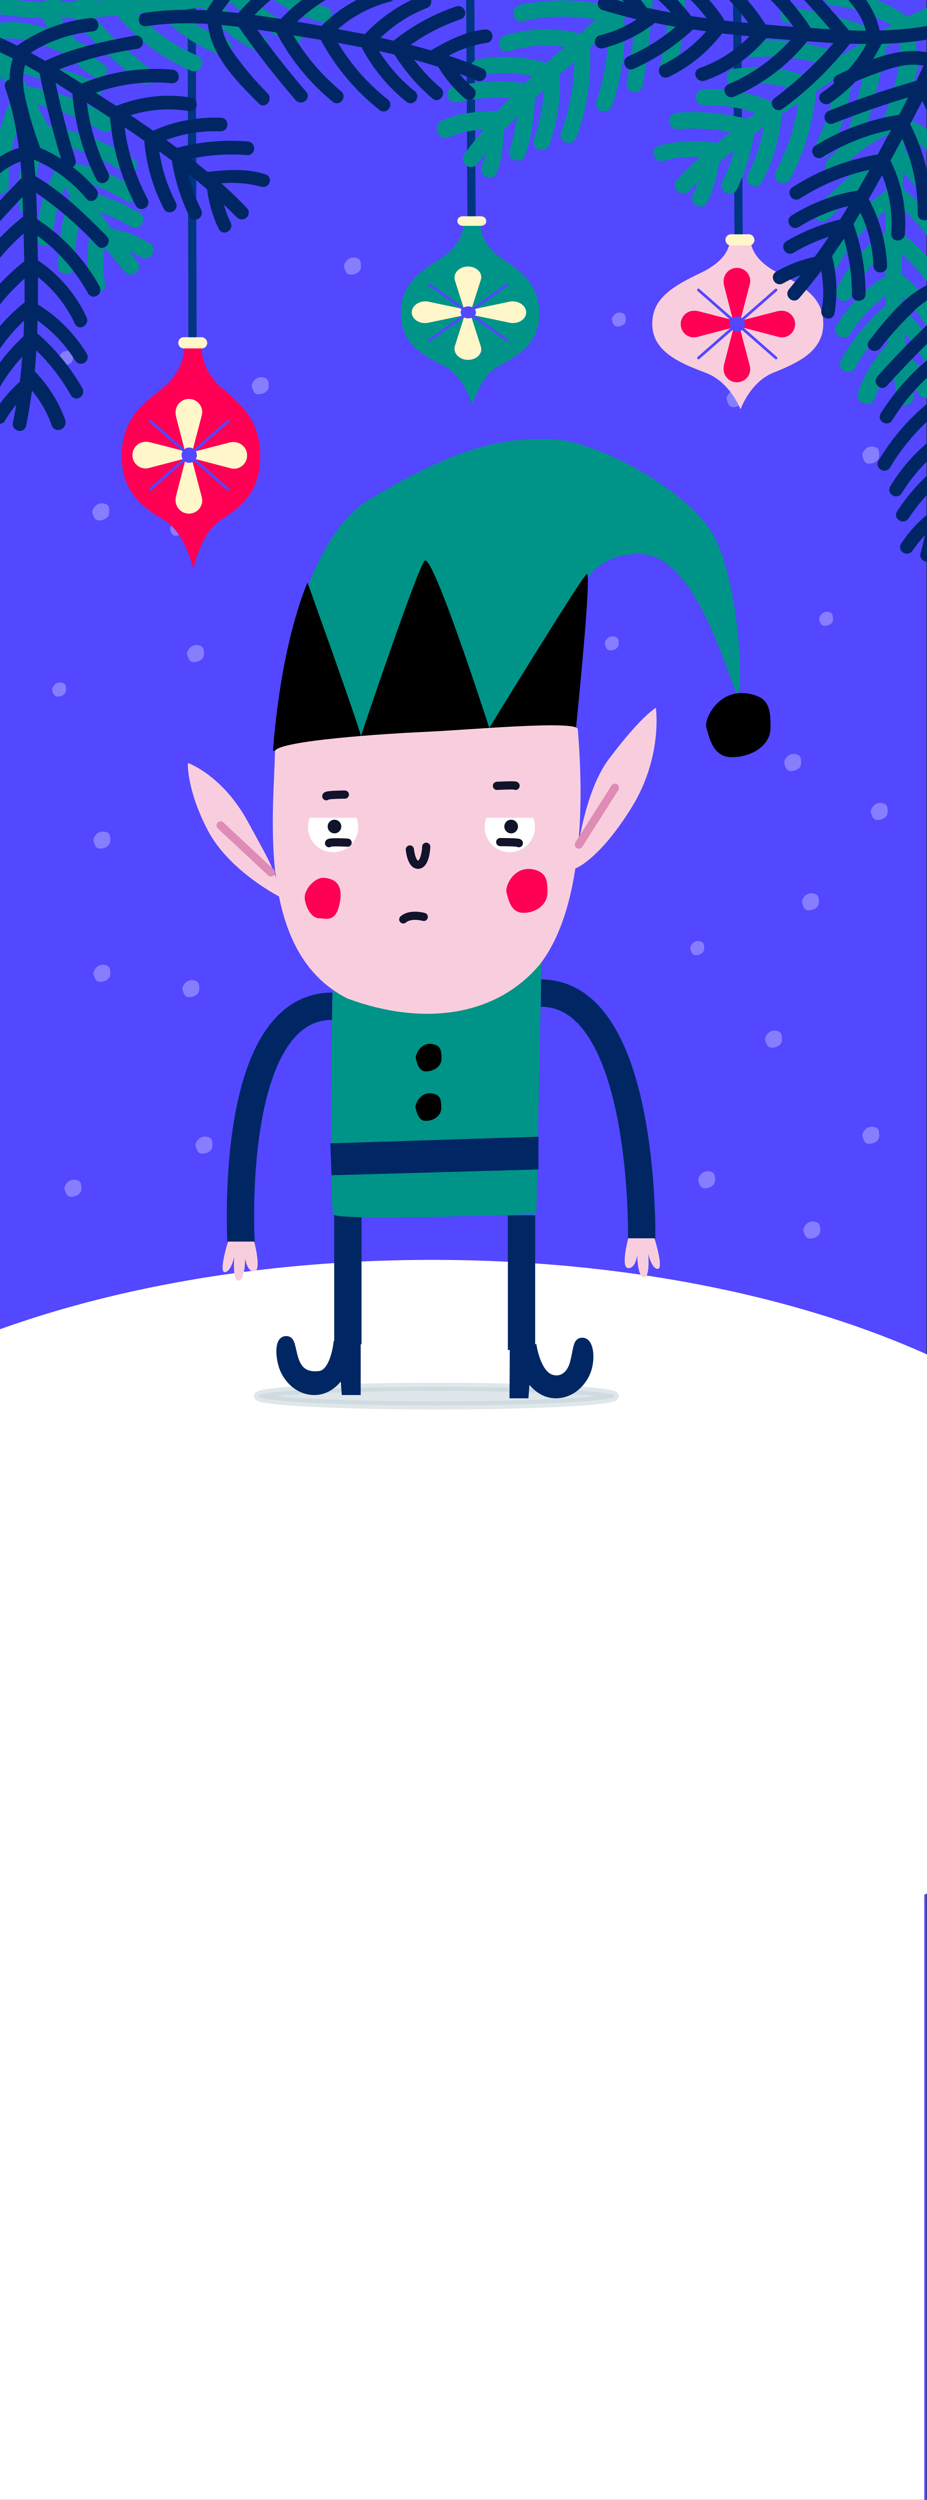 <?xml version="1.0" encoding="utf-8"?>
<!-- Generator: Adobe Illustrator 27.0.1, SVG Export Plug-In . SVG Version: 6.00 Build 0)  -->
<svg version="1.1" id="Livello_1" xmlns="http://www.w3.org/2000/svg" xmlns:xlink="http://www.w3.org/1999/xlink" x="0px" y="0px"
	 viewBox="0 0 339.5 915.5" enable-background="new 0 0 339.5 915.5" xml:space="preserve">
<rect x="0" y="0" width="339.5" height="915.5" fill="#333333" stroke="none"/>
<path fill="#5347FF" d="M-0.7-0.9h340v1032.6h-340L-0.7-0.9L-0.7-0.9z"/>
<path id="br" fill="#FFFFFF" d="M427.8,594.8c0-73.7-120.6-133.4-269.5-133.4s-269.5,59.7-269.5,133.4c0,43.5,42.2,82.2,107.4,106.6
	v334.3h342.3V693.9C393.3,669.5,427.8,634.1,427.8,594.8L427.8,594.8z"/>
<ellipse id="ombra" opacity="0.5" fill="#C1D1D6" stroke="#C1D1D6" stroke-width="3" stroke-linecap="round" stroke-linejoin="round" stroke-miterlimit="10" enable-background="new    " cx="159.8" cy="511.3" rx="65.3" ry="3.4"/>
<g id="Neve_3_" opacity="0.3">
	<path fill="#FFFFFF" d="M270.3,142.9c-3-0.6-4.4,2.5-4.2,3.3c0.3,0.8,0.6,2.9,2.4,2.9s3.8-1,3.8-2.9
		C272.4,144.3,272.2,143.2,270.3,142.9L270.3,142.9z M320,163.6c-3-0.6-4.4,2.5-4.2,3.3c0.3,0.8,0.6,2.9,2.4,2.9s3.8-1,3.8-2.9
		S321.9,164,320,163.6L320,163.6z M38,184.4c-3-0.6-4.4,2.5-4.2,3.3c0.3,0.8,0.6,2.9,2.4,2.9c1.8,0,3.8-1,3.8-2.9
		S39.9,184.7,38,184.4z M96.4,138.2c-3-0.6-4.4,2.5-4.2,3.3c0.3,0.8,0.6,2.9,2.4,2.9s3.8-1,3.8-2.9S98.3,138.6,96.4,138.2z
		 M323.1,294.1c-3-0.6-4.4,2.5-4.2,3.3c0.3,0.8,0.6,2.9,2.4,2.9s3.8-1,3.8-2.9S325,294.5,323.1,294.1L323.1,294.1z M284.4,377.5
		c-3-0.6-4.4,2.5-4.2,3.3c0.3,0.8,0.6,2.9,2.4,2.9s3.8-1,3.8-2.9S286.2,377.9,284.4,377.5L284.4,377.5z M297.9,327.2
		c-3-0.6-4.4,2.5-4.2,3.3c0.3,0.8,0.6,2.9,2.4,2.9s3.8-1,3.8-2.9S299.8,327.6,297.9,327.2L297.9,327.2z M72.7,236.3
		c-3-0.6-4.4,2.5-4.2,3.3c0.3,0.8,0.6,2.9,2.4,2.9s3.8-1,3.8-2.9S74.6,236.7,72.7,236.3z M27.8,432.1c-3-0.6-4.4,2.5-4.2,3.3
		c0.3,0.8,0.6,2.9,2.4,2.9s3.8-1,3.8-2.9S29.7,432.5,27.8,432.1z M227.5,114.5c-2.4-0.5-3.6,2.1-3.4,2.7c0.2,0.7,0.5,2.4,2,2.4
		s3.1-0.8,3.1-2.4C229.1,115.7,229,114.9,227.5,114.5L227.5,114.5z M277.3,95c-2.4-0.5-3.6,2.1-3.4,2.7c0.2,0.7,0.5,2.4,2,2.4
		s3.1-0.8,3.1-2.4S278.9,95.3,277.3,95z M25,128.6c-2.4-0.5-3.6,2.1-3.4,2.7c0.2,0.7,0.5,2.4,2,2.4s3.1-0.8,3.1-2.4
		S26.6,128.9,25,128.6z M176.7,123.4c-2.4-0.5-3.6,2.1-3.4,2.7c0.2,0.7,0.5,2.4,2,2.4s3.1-0.8,3.1-2.4S178.2,123.8,176.7,123.4
		L176.7,123.4z M224.9,233.1c-2.4-0.5-3.6,2.1-3.4,2.7c0.2,0.7,0.5,2.4,2,2.4s3.1-0.8,3.1-2.4S226.5,233.5,224.9,233.1L224.9,233.1z
		 M256.2,344.7c-2.4-0.5-3.6,2.1-3.4,2.7c0.2,0.7,0.5,2.4,2,2.4s3.1-0.8,3.1-2.4S257.8,345,256.2,344.7z M303.4,224.1
		c-2.4-0.5-3.6,2.1-3.4,2.7c0.2,0.7,0.5,2.4,2,2.4s3.1-0.8,3.1-2.4C305,225.3,304.9,224.4,303.4,224.1z M65.7,191.1
		c-2.4-0.5-3.6,2.1-3.4,2.7c0.2,0.7,0.5,2.4,2,2.4s3.1-0.8,3.1-2.4S67.2,191.4,65.7,191.1z M22.5,250c-2.4-0.5-3.6,2.1-3.4,2.7
		c0.2,0.7,0.5,2.4,2,2.4s3.1-0.8,3.1-2.4S24.1,250.3,22.5,250z M291.4,276.2c-3-0.6-4.4,2.5-4.2,3.3c0.3,0.8,0.6,2.9,2.4,2.9
		s3.8-1,3.8-2.9S293.3,276.6,291.4,276.2L291.4,276.2z M75.8,416.3c-3-0.6-4.4,2.5-4.2,3.3c0.3,0.8,0.6,2.9,2.4,2.9s3.8-1,3.8-2.9
		S77.7,416.7,75.8,416.3z M38.4,304.6c-3-0.6-4.4,2.5-4.2,3.3c0.3,0.8,0.6,2.9,2.4,2.9c1.8,0,3.8-1,3.8-2.9S40.3,305,38.4,304.6z
		 M130.2,94.4c-3-0.6-4.4,2.5-4.2,3.3c0.3,0.8,0.6,2.9,2.4,2.9c1.8,0,3.8-1,3.8-2.9S132.1,94.8,130.2,94.4z M259.9,429
		c-3-0.6-4.4,2.5-4.2,3.3c0.3,0.8,0.6,2.9,2.4,2.9c1.8,0,3.8-1,3.8-2.9S261.8,429.4,259.9,429z M320,412.7c-3-0.6-4.4,2.5-4.2,3.3
		c0.3,0.8,0.6,2.9,2.4,2.9s3.8-1,3.8-2.9S321.9,413.1,320,412.7L320,412.7z M298.4,447.4c-3-0.6-4.4,2.5-4.2,3.3
		c0.3,0.8,0.6,2.9,2.4,2.9s3.8-1,3.8-2.9S300.2,447.8,298.4,447.4L298.4,447.4z M71,359c-3-0.6-4.4,2.5-4.2,3.3
		c0.3,0.8,0.6,2.9,2.4,2.9s3.8-1,3.8-2.9S72.8,359.4,71,359z M38.4,353.4c-3-0.6-4.4,2.5-4.2,3.3c0.3,0.8,0.6,2.9,2.4,2.9
		c1.8,0,3.8-1,3.8-2.9S40.3,353.8,38.4,353.4z"/>
</g>
<g id="gamba_x5F_dex_2_">
	<path fill="none" stroke="#002764" stroke-width="10" stroke-miterlimit="10" d="M127.4,443.1v49.2"/>
	<path id="Scarpa_dex_1_" fill="#002764" stroke="#002764" stroke-width="2" stroke-miterlimit="10" d="M131,492.6l-7.9-0.5
		c0,0-1.2,10.4-6.1,11s-7.4-1.4-8.7-5.5c-1.3-4-1-7.3-3.5-7.3c-3,0-3.1,5.3-1.8,9.8c1.2,4.3,5.5,9.8,12.2,9.8s10.4-6.7,10.4-6.7
		l0.5,6.7h5v-17.3H131z"/>
</g>
<g id="gamba_x5F_six_2_">
	<path fill="none" stroke="#002764" stroke-width="10" stroke-miterlimit="10" d="M191,445.1v49.3"/>
	<path id="Scarpa_six_1_" fill="#002764" stroke="#002764" stroke-width="2" stroke-miterlimit="10" d="M187.7,493.8l7.9-0.5
		c0,0,1.5,9.2,6.1,11c4,1.5,7.1-1.3,8.1-5.5c1.3-5.2,1-7.9,3.5-7.9c3,0,3.7,5.9,2.4,10.4c-1.2,4.3-5.5,9.8-12.2,9.8
		s-10.4-6.7-10.4-6.7l-0.5,6.7h-5L187.7,493.8L187.7,493.8z"/>
</g>
<g id="braccio_x5F_d_x5F_3_00000105405630430116339140000006874777489897944989_">
	<path id="braccio-six-xxx" fill="none" stroke="#002764" stroke-width="10" stroke-miterlimit="10" d="M198.1,363.7
		c38.6,0,36.9,89.9,36.9,89.9"/>
	<path id="mano_six_00000178903611617251645720000008606836962665526156_" fill="#F8CEDE" d="M230.1,453.5h9.6
		c0,0,3.5,11.2,1.2,11.2s-3.5-5.6-3.5-5.6s0.8,8.9-1.6,8.7s-2.4-8.2-2.4-8.2s-0.6,5.1-3.4,4.8S230.1,453.5,230.1,453.5L230.1,453.5z
		"/>
</g>
<g id="braccio_x5F_s_x5F_3_00000105394489572154485890000008250620820818604173_">
	<path id="braccio-dex-xxx" fill="none" stroke="#002764" stroke-width="10" stroke-miterlimit="10" d="M88.3,455.3
		c0,0-5.2-86.8,33.4-86.8"/>
	<path fill="#F8CEDE" d="M93.1,454.7h-9.6c0,0-3.5,11.2-1.2,11.2s3.5-5.6,3.5-5.6s-0.8,8.9,1.6,8.7s2.4-8.2,2.4-8.2s0.6,5.1,3.4,4.8
		C95.9,465.3,93.1,454.7,93.1,454.7z"/>
</g>
<g id="Corpo_2_">
	<path fill="#009488" d="M198.5,342c0,0-2.1,108.3-2.1,102.7c0-0.2-73.3,2.7-74.4,0c-1.2-2.7-0.7-76.4,0-84.4"/>
	<path fill="#002764" stroke="#002764" stroke-miterlimit="10" d="M196.7,416.8v11l-74.8,2.1l-0.4-10.7L196.7,416.8z"/>
	<path d="M158.5,400.5c-4.5-1-6.7,4.1-6.3,5.3s0.9,4.6,3.6,4.7s5.8-1.7,5.8-4.7S161.4,401.1,158.5,400.5z M158.6,382.4
		c-4.5-1-6.7,4.1-6.3,5.3c0.4,1.3,0.9,4.6,3.6,4.7c2.8,0,5.8-1.7,5.8-4.7S161.4,383,158.6,382.4z"/>
</g>
<g id="cappello_2_">
	<path d="M274.5,254.1c-11.3-2.3-16.8,9.4-15.8,12.4s2.1,10.7,9.1,10.8c6.9,0.1,14.4-3.9,14.4-10.8
		C282.2,259.5,281.7,255.5,274.5,254.1z"/>
	<path fill="#009488" d="M100.4,275c0,0,4.4-74,35.2-92.3s46.3-22,64.4-22s49,17.6,59.7,32.7c10.7,15.1,12.7,57.9,10.7,60.5
		c-2,2.5-13.4-50.4-35.6-51s-24.8,20.2-26.2,25.8s-3.3,38.7-3.3,38.7L100.4,275z"/>
	<path d="M100,275c0,0,2-35.6,12.6-61.7c0,0,17.3,48.1,19.6,56.2c0,0,20.4-60.8,23.3-64.1c2.9-3.4,23.7,61.2,23.7,61.2
		s33.7-55.1,35.7-56.4c2-1.3-4,57-4,56.8S100,275,100,275z"/>
</g>
<path fill="#F8CEDE" d="M100.7,275c-0.3,22-7.3,73.8,26.6,90.7c27.3,10.1,54.2,6.8,70.4-12.5c17.3-22.3,15.6-65.9,13.9-86.2
	c-0.7-3.3-39.7,0.3-55.4,1C140.6,268.7,102.7,271.2,100.7,275L100.7,275z"/>
<g id="orecchio_dex_5_">
	<path fill="#F8CEDE" d="M210.6,318.1c0,0,2.4-26.8,12.3-40s15.3-17.6,17.3-18.9c0,0,2.7,18.3-9.3,37.2
		C219,315.3,210.6,318.1,210.6,318.1L210.6,318.1z"/>
	<path fill="none" stroke="#DE8BB5" stroke-width="3" stroke-linecap="round" stroke-linejoin="round" stroke-miterlimit="10" d="
		M212,309.3l13.2-20.8"/>
</g>
<g id="orecchio_dex_4_">
	<path fill="#F8CEDE" d="M68.8,279.4c0,0,12.6,4.4,21.9,21.4s9.3,16.6,12.6,28.1c0,0-19.1-9.4-27.2-24.8
		C68.2,288.9,68.8,279.4,68.8,279.4z"/>
	<path fill="none" stroke="#DE8BB5" stroke-width="3" stroke-linecap="round" stroke-linejoin="round" stroke-miterlimit="10" d="
		M99.2,319.5l-18.4-17.2"/>
</g>
<g id="facce_2_">
	<circle fill="#FFFFFF" cx="122" cy="302.9" r="9.2"/>
	<circle fill="#FFFFFF" cx="186.7" cy="302.9" r="9.2"/>
	<circle id="Occhio_Dex_1_" fill="#11142A" cx="122.5" cy="302.7" r="2.5"/>
	<circle id="Occhio_six_1_" fill="#11142A" cx="187.2" cy="302.7" r="2.5"/>
	<path fill="#F8CEDE" d="M122.8,332.1c5,0,9-4.2,9-9.3c0-5.1-4-9.3-9-9.3s-9,4.2-9,9.3c-0.2,5,3.7,9.1,8.7,9.3
		C122.6,332.1,122.7,332.1,122.8,332.1z M187.2,332.1c5,0,9-4.2,9-9.3c0-5.1-4-9.3-9-9.3s-9,4.2-9,9.3c-0.2,5,3.7,9.1,8.7,9.3
		C187,332.1,187.1,332.1,187.2,332.1z"/>
	
		<path id="Guancia_6_" fill="#FF0055" stroke="#FF0055" stroke-width="2" stroke-linecap="round" stroke-linejoin="round" stroke-miterlimit="10" d="
		M195.2,319.4c-6.3-1.4-9.3,5.6-8.7,7.4s1.2,6.4,5,6.5c3.9,0.1,8-2.3,8-6.5S199.2,320.3,195.2,319.4z"/>
	
		<path id="Guancia_1_" fill="#FF0055" stroke="#FF0055" stroke-width="2" stroke-linecap="round" stroke-linejoin="round" stroke-miterlimit="10" d="
		M118.8,322.5c2.4,0.3,5.9,1,4.7,7.7c-1.2,6.9-4.1,5.1-6.5,5.1s-4.1-3.7-4.4-6.3C112.3,326.4,115.9,322.1,118.8,322.5L118.8,322.5z"
		/>
	
		<path id="Naso_2_" fill="none" stroke="#11142A" stroke-width="3" stroke-linecap="round" stroke-linejoin="round" stroke-miterlimit="10" d="
		M150.1,311.1c0,0,0.5,5.6,3,5.6s3-5.6,3-6.6"/>
</g>
<g id="braccio_x5F_s_x5F_1_00000051386060057332615130000006354494082865645230_" display="none">
	<path display="inline" fill="none" stroke="#002764" stroke-width="10" stroke-miterlimit="10" d="M130.8,393.7
		c52.4,4.5,73.4,2.7,81-5.4c2.3-2.5,3.4-6,2.4-9.3c-2.1-6.9-8.5-11.6-15.7-11.6"/>
	<path id="mano_six_6_" display="inline" fill="#F8CEDE" d="M132.8,388.8l-2.6,9.3c0,0-11.7,0.4-11.1-1.8c0.6-2.2,6.3-1.8,6.3-1.8
		s-8.8-1.6-7.9-3.8c0.9-2.2,8.6-0.1,8.6-0.1s-4.7-1.9-3.7-4.6S132.8,388.8,132.8,388.8z"/>
</g>
<path id="bocca_1_" fill="none" stroke="#11142A" stroke-width="3" stroke-linecap="round" stroke-linejoin="round" stroke-miterlimit="10" d="
	M155.2,335.8c0,0-4.8-1.4-7.5,0.9"/>
<path id="palpebre_1_" fill="#F8CEDE" d="M108.4,292.9h28.9v6.6h-28.9V292.9z M174.6,292.9h28.9v6.6h-28.9V292.9z"/>
<path id="sopracciglia-six" fill="none" stroke="#11142A" stroke-width="3" stroke-linecap="round" stroke-linejoin="round" stroke-miterlimit="10" d="
	M182,287.8c0,0,7.3-0.4,6.8,0"/>
<path id="sopracciglia-dex" fill="none" stroke="#11142A" stroke-width="3" stroke-linecap="round" stroke-linejoin="round" stroke-miterlimit="10" d="
	M126.3,291c0,0-6.8,0-6.8,0.6"/>
<g id="braccio_x5F_d_x5F_1_00000072265779343340727350000008197042640689560232_" display="none">
	<path display="inline" fill="none" stroke="#002764" stroke-width="10" stroke-miterlimit="10" d="M187.2,396.7
		c-52.4,4.5-73.4,2.7-81-5.4c-2.4-2.5-3.3-6-2.4-9.3c1.2-4,4.6-12.1,17.7-12.1"/>
	<path id="mano_six_8_" display="inline" fill="#F8CEDE" d="M185.2,391.8l2.6,9.3c0,0,11.7,0.4,11.1-1.8c-0.6-2.2-6.3-1.8-6.3-1.8
		s8.8-1.6,7.9-3.8c-0.9-2.2-8.6-0.1-8.6-0.1s4.7-1.9,3.7-4.6C194.6,386.2,185.2,391.8,185.2,391.8z"/>
</g>
<g id="braccio_x5F_d_x5F_2_00000176738550851783968940000006537525376803799473_" display="none">
	<path id="mano_six_00000077290159741454909040000005599876907116039346_" display="inline" fill="#EEADC6" d="M218.2,316.3l4.6-8.4
		c0,0-8.1-8.5-9.2-6.5c-1.1,2,3.2,5.7,3.2,5.7s-7.4-5-8.4-2.8c-0.9,2.2,6.1,6.1,6.1,6.1s-4.7-1.9-5.9,0.7
		C207.5,313.7,218.2,316.3,218.2,316.3L218.2,316.3z"/>
	<path display="inline" fill="none" stroke="#002764" stroke-width="10" stroke-miterlimit="10" d="M220,312.6
		c27.9,14.8,26.4,32.2,21.6,42.2c-3.2,6.7-7.2,11.9-18.2,15.5c-6.2,2-14.9,1.5-25.1,1.5"/>
</g>
<g id="braccio_x5F_s_x5F_2_00000002352373885601045740000015740135433552713881_" display="none">
	<path id="mano_six_00000152247324343541456750000016230154497229277111_" display="inline" fill="#EEADC6" d="M94.8,322.1l-4.6-8.4
		c0,0,8.1-8.5,9.2-6.5s-3.2,5.7-3.2,5.7s7.4-5,8.4-2.8s-6.1,6.1-6.1,6.1s4.7-1.9,5.9,0.7C105.4,319.5,94.8,322.1,94.8,322.1
		L94.8,322.1z"/>
	<path display="inline" fill="none" stroke="#002764" stroke-width="10" stroke-miterlimit="10" d="M92.9,318.4
		c-27.9,14.8-26.4,32.2-21.6,42.2c3.2,6.7,7.2,11.9,18.2,15.5c6.2,2,21.9,1.5,32.1,1.5"/>
</g>
<path id="Occhi" fill="none" stroke="#11142A" stroke-width="3" stroke-linecap="round" stroke-linejoin="round" stroke-miterlimit="10" d="
	M183.2,308.4c0,0,7.3,0,6.8,0.4 M127.3,308.6c0,0-6.8-0.4-6.8,0.2"/>
<g id="palla2">
	<path fill="#F8CEDE" d="M284.9,99.9c-10.2-5.2-9.9-11.5-9.9-11.5h-7.8c0,0,0.4,6.3-10.5,11.5s-18.2,9.7-17.8,19.4
		s10.5,13.8,19.5,17.2c9,3.4,12.7,13.2,12.7,13.2h0.2c0,0,3.5-9.8,11.9-13.2s17.9-7.5,18.3-17.2S295.1,105.1,284.9,99.9L284.9,99.9z
		"/>
	<g id="fiore_x5F_1_00000021091107803182820460000012927906427322232239_">
		<path fill="#FF0055" d="M268.3,120l-13,3.4c-3,0.8-6-1.5-6-4.7c0-2.8,2.3-5,5.1-4.9c0.4,0,0.8,0.1,1.1,0.1l12.8,3.3
			C268.3,117.2,268.3,120,268.3,120z M272.2,120l13,3.4c3,0.8,6-1.5,6-4.7c0-2.8-2.3-5-5.1-4.9c-0.4,0-0.8,0.1-1.1,0.1l-12.8,3.3
			C272.2,117.2,272.2,120,272.2,120z M271.2,121l3.4,13c0.8,3-1.5,6-4.7,6c-2.8,0-5-2.3-4.9-5.1c0-0.4,0.1-0.8,0.1-1.1l3.3-12.8
			L271.2,121L271.2,121z M271.2,117.1l3.4-13c0.8-3-1.5-6-4.7-6c-2.8,0-5,2.3-4.9,5.1c0,0.4,0.1,0.8,0.1,1.1l3.3,12.8H271.2
			L271.2,117.1z"/>
		<circle fill="#5347FF" cx="270" cy="118.7" r="2.8"/>
		<path fill="none" stroke="#5347FF" stroke-linecap="round" stroke-linejoin="round" stroke-miterlimit="10" d="M284.2,131.1
			l-28.4-24.9 M255.8,131.1l28.4-24.9"/>
	</g>
	<path fill="#FFF6C9" d="M274.3,85.8h-6.7c-1,0-1.9,0.9-1.9,2v0.1c0,1.1,0.9,2,1.9,2h6.8c1,0,1.9-0.9,1.9-2v-0.1
		C276.2,86.7,275.4,85.8,274.3,85.8L274.3,85.8z"/>
	<path fill="none" stroke="#003580" stroke-width="3" stroke-miterlimit="10" d="M270.5,85.8l-0.6-94.3"/>
</g>
<g id="palla1_00000155107925035004466590000001990210046824334245_">
	<path fill="#FF0055" d="M81.8,142.6c-8.3-6.8-8-15.1-8-15.1h-6.3c0,0,0.3,8.3-8.5,15.1c-8.9,6.8-14.7,12.7-14.4,25.5
		c0.3,12.7,8.5,18.2,15.8,22.6c7.3,4.4,10.3,17.3,10.3,17.3h0.2c0,0,2.8-12.9,9.6-17.3s14.5-9.8,14.8-22.6
		C95.5,155.3,90,149.4,81.8,142.6z"/>
	<path fill="#FFF6C9" d="M73.9,123.5h-6.7c-1,0-1.9,0.9-1.9,2v0.1c0,1.1,0.9,2,1.9,2H74c1,0,1.9-0.9,1.9-2v-0.1
		C75.8,124.4,74.9,123.5,73.9,123.5z"/>
	<path fill="none" stroke="#003580" stroke-width="3" stroke-miterlimit="10" d="M70.5,123.5l-0.6-254.3"/>
	<g id="fiore_x5F_1_00000155828554992203977990000017144912858424671114_">
		<path fill="#FFF6C9" d="M67.5,168l-13,3.4c-3,0.8-6-1.5-6-4.7c0-2.8,2.3-5,5.1-4.9c0.4,0,0.8,0.1,1.1,0.1l12.8,3.3V168z
			 M71.5,168.1l13,3.4c3,0.8,6-1.5,6-4.7c0-2.8-2.3-5-5.1-4.9c-0.4,0-0.8,0.1-1.1,0.1l-12.8,3.3V168.1z M70.5,169.1l3.4,13
			c0.8,3-1.5,6-4.7,6c-2.8,0-5-2.3-4.9-5.1c0-0.4,0.1-0.8,0.1-1.1l3.3-12.8C67.7,169.1,70.5,169.1,70.5,169.1z M70.5,165.1l3.4-13
			c0.8-3-1.5-6-4.7-6c-2.8,0-5,2.3-4.9,5.1c0,0.4,0.1,0.8,0.1,1.1l3.3,12.8C67.7,165.1,70.5,165.1,70.5,165.1z"/>
		<circle fill="#5347FF" cx="69.3" cy="166.7" r="2.8"/>
		<path fill="none" stroke="#5347FF" stroke-linecap="round" stroke-linejoin="round" stroke-miterlimit="10" d="M83.5,179.2
			l-28.4-24.9 M55.1,179.2l28.4-24.9"/>
	</g>
</g>
<g id="palla3">
	<path fill="#009488" d="M184,94.8c-8.3-5.5-8-12.3-8-12.3h-6.3c0,0,0.3,6.8-8.5,12.3c-8.9,5.5-14.7,10.4-14.4,20.8
		s8.5,14.8,15.8,18.4c7.3,3.6,10.3,14.1,10.3,14.1h0.2c0,0,2.8-10.5,9.6-14.1s14.5-8,14.8-18.4C197.7,105.1,192.3,100.3,184,94.8
		L184,94.8z"/>
	<path fill="#FFF6C9" d="M176.1,79.2h-6.7c-1,0-1.9,0.7-1.9,1.7V81c0,0.9,0.9,1.7,1.9,1.7h6.8c1,0,1.9-0.7,1.9-1.7v-0.1
		C178,79.9,177.2,79.2,176.1,79.2z"/>
	<path fill="none" stroke="#003580" stroke-width="3" stroke-miterlimit="10" d="M172.7,79.2l-0.6-101.4"/>
	<g id="fiore_x5F_1_00000028327300002171135220000002181511580678460094_">
		<path fill="#FFF6C9" d="M169.8,115.5l-13,2.7c-3,0.6-6-1.2-6-3.8c0-2.6,3.1-4.6,6.2-3.9l12.8,2.7
			C169.8,113.2,169.8,115.5,169.8,115.5z M173.7,115.5l13,2.7c3,0.6,6-1.2,6-3.8c0-2.6-3.1-4.6-6.2-3.9l-12.8,2.7
			C173.7,113.2,173.7,115.5,173.7,115.5z M172.7,116.3l3.4,10.6c0.8,2.5-1.5,4.9-4.7,4.9s-5.6-2.5-4.8-5.1l3.3-10.4H172.7z
			 M172.7,113.1l3.4-10.6c0.8-2.5-1.5-4.9-4.7-4.9s-5.6,2.5-4.8,5.1l3.3,10.4H172.7z"/>
		<ellipse fill="#5347FF" cx="171.5" cy="114.4" rx="2.8" ry="2.2"/>
		<path fill="none" stroke="#5347FF" stroke-linecap="round" stroke-linejoin="round" stroke-miterlimit="10" d="M185.7,124.6
			l-28.4-20.3 M157.3,124.6l28.4-20.3"/>
	</g>
</g>
<g id="rami2">
	<path id="pino_x5F_1_8_" fill="#009488" stroke="#009488" stroke-width="3" stroke-miterlimit="10" d="M163.8,48.9
		c5.3-2.5,11.1-3,16.9-3.3c-3.3,3.8-6.5,7.7-9.5,11.8c-1.1,1.5,1.3,3.2,2.4,1.7c2-2.7,4.1-5.4,6.3-8c-0.2,3.6-0.9,7.1-2,10.5
		c-0.6,1.8,2.2,2.8,2.8,1c1.6-4.9,2.3-9.8,2.2-15v-0.1c2.7-3.1,5.5-6.1,8.4-9.1c-0.4,5.8-1.4,11.5-3.2,17c-0.6,1.8,2.2,2.8,2.8,1
		c2.2-6.7,3.4-13.7,3.5-20.8v-0.2l6.2-6c0.2,7.6-1,15-3.6,22.1c-0.6,1.8,2.1,2.8,2.8,1c2.8-7.8,4.1-16.1,3.7-24.4
		c0-0.4-0.2-0.8-0.5-1l8.8-7.9c0.3,10.1-1.3,20.2-4.9,29.7c-0.7,1.8,2.1,2.8,2.8,1c3.9-10.5,5.5-21.7,4.9-32.9l-0.1-0.3
		c1.1-0.9,2.2-1.8,3.2-2.8l6.5-5.6c0.4,9.9-1.1,19.7-4.3,29.1c-0.6,1.8,2.1,2.8,2.8,1c3.6-10.3,5.1-21.2,4.4-32.1L227,5.9
		c2.6-2.2,5.1-4.4,7.8-6.5c-0.7,10.5-2,20.9-3.7,31.3c-0.3,1.9,2.6,2.1,2.9,0.2c1.8-11.1,3.1-22.2,3.8-33.4l-0.1-0.6
		c2.1-1.7,4.2-3.3,6.4-4.8c2.3,4.8,2.5,9.2,2,14.6c-0.5,5.9-1.5,11.7-2.8,17.4c-0.4,1.8,2.3,2.9,2.8,1c2.6-11,5.8-24.2,0.4-34.8
		c6.5-4.5,13.3-8.5,20.6-11.6c1.8-0.7,0.5-3.4-1.3-2.7c-7.2,3-13.9,6.9-20.3,11.3c-8.6-4.7-18.2-7-28-6.6c-1.9,0.1-2.2,3-0.2,2.9
		c8.9-0.3,17.7,1.5,25.6,5.6l-6.6,5c-11-3.6-22.6-4.3-34.1-4.9c-1.9-0.1-2.2,2.9-0.2,2.9c10.6,0.5,21.3,1.1,31.6,4.1l-9.3,7.8
		c-11-3-22.5-3.3-33.7-0.7c-1.8,0.4-1.3,3.3,0.5,2.9c10-2.3,20.4-2.3,30.4,0.1l-5.7,4.9l-3,2.6c-9-2.3-18.5-2.2-27.4,0.5
		c-1.8,0.5-1.3,3.5,0.5,2.9c7.8-2.4,16.1-2.8,24.1-1l-9.4,8.4c-8.3-2.5-16.8-3-25.4-1.5c-1.9,0.3-1.3,3.2,0.5,2.9
		c7.5-1.3,15-1,22.3,0.9l-5.2,5h-0.1c-8.7-1.2-17.5-0.8-26.1,1.1c-1.9,0.4-1.3,3.3,0.5,2.9c7.5-1.7,15.2-2.1,22.9-1.3l-7.1,7.5
		l-0.6-0.1c-6.9,0.2-13.9,0.6-20.2,3.6C160.8,47.1,162.1,49.8,163.8,48.9L163.8,48.9z"/>
	<path id="pino_x5F_2_8_" fill="#009488" stroke="#009488" stroke-width="3" stroke-miterlimit="10" d="M242.8,57.4
		c5.6-1.5,11.5-1.8,17.2-1c-3.8,3.3-7.5,6.8-11,10.5c-1.3,1.4,0.8,3.4,2.2,2l7.3-7.1c-0.7,3.5-1.8,6.9-3.4,10.2
		c-0.8,1.7,1.8,3.1,2.6,1.4c2.2-4.6,3.6-9.4,4.2-14.5v-0.1l9.5-7.9c-1.1,5.7-2.9,11.2-5.5,16.4c-0.8,1.7,1.8,3.1,2.6,1.4
		c3.1-6.4,5.2-13.2,6.3-20.2v-0.2l6.9-5.1c-0.9,7.5-3,14.7-6.5,21.4c-0.9,1.7,1.7,3.1,2.6,1.4c3.8-7.3,6.2-15.4,7-23.6
		c0-0.4-0.1-0.8-0.3-1.1c3.2-2.3,6.5-4.5,9.8-6.7c-1,10.1-4,19.8-8.8,28.8c-0.9,1.7,1.7,3.1,2.6,1.4c5.3-9.9,8.4-20.7,9.3-31.9v-0.3
		l3.5-2.3l7.2-4.7c-0.9,9.9-3.7,19.5-8.2,28.3c-0.9,1.7,1.8,3.1,2.6,1.4c5-9.8,7.8-20.3,8.7-31.2v-0.4c2.8-1.8,5.7-3.7,8.6-5.4
		c-2.1,10.3-4.7,20.5-7.8,30.5c-0.6,1.8,2.3,2.5,2.9,0.6c3.3-10.7,6.1-21.6,8.3-32.6v-0.6l6.9-3.9c1.7,5,1.3,9.4,0.1,14.7
		c-1.3,5.7-3,11.4-5.1,16.9c-0.7,1.8,1.9,3.2,2.6,1.4c4-10.6,9-23.2,5.1-34.4c7-3.6,14.3-6.7,22-8.7c1.8-0.5,0.9-3.3-0.9-2.8
		c-7.5,2-14.7,5-21.6,8.5c-7.9-5.8-17.2-9.3-26.9-10.3c-1.9-0.2-2.5,2.7-0.6,2.9c8.9,0.9,17.3,3.9,24.6,8.9l-7.2,4
		c-10.5-5-21.8-7.3-33.1-9.4c-1.9-0.3-2.5,2.5-0.6,2.9c10.5,1.9,21,4,30.7,8.3l-10.3,6.5c-10.5-4.4-21.9-6.2-33.3-5.2
		c-1.9,0.2-1.8,3.1,0.1,3c10.3-1,20.5,0.4,30.1,4.2l-6.3,4.1l-3.3,2.1c-8.6-3.5-18-4.7-27.2-3.2c-1.9,0.3-1.7,3.3,0.1,3
		c8.1-1.3,16.3-0.6,24,2.2L282.7,39c-7.8-3.6-16.3-5.2-24.9-4.9c-1.9,0.1-1.8,3,0.1,3c7.6-0.3,15,1,22,3.9l-5.8,4.2H274
		c-8.5-2.3-17.3-3.1-26-2.4c-1.9,0.2-1.8,3.1,0.1,3c7.7-0.6,15.4,0,22.9,1.8c-2.7,2.1-5.4,4.3-8.1,6.5l-0.6-0.2
		c-6.8-1.2-13.8-0.8-20.5,0.9C240.1,55.2,241,58,242.8,57.4L242.8,57.4z"/>
	<path id="pino_x5F_5_8_" fill="#009488" stroke="#009488" stroke-width="3" stroke-miterlimit="10" d="M318.9,145.5
		c1.9-5.5,5-10.5,8.9-14.8c0.6,5,1.4,10,2.4,15c0.4,1.9,3.3,1.2,2.9-0.7c-0.7-3.3-1.3-6.7-1.8-10c2.5,2.6,4.7,5.4,6.5,8.5
		c1,1.6,3.6,0.3,2.6-1.4c-2.6-4.4-5.9-8.3-9.7-11.7l-0.1-0.1c-0.5-4.1-0.9-8.2-1.1-12.3c4.1,4.1,7.6,8.7,10.5,13.7
		c1,1.6,3.6,0.3,2.6-1.4c-3.6-6.2-8-11.7-13.2-16.5l-0.2-0.1l-0.3-8.6c5.7,4.9,10.4,10.8,14,17.4c0.9,1.7,3.5,0.3,2.6-1.4
		c-3.9-7.3-9.2-13.8-15.6-19c-0.3-0.3-0.7-0.4-1.1-0.4V89.8c7.8,6.5,14.2,14.5,18.9,23.5c0.9,1.7,3.5,0.3,2.6-1.4
		c-5.2-9.9-12.4-18.7-21.2-25.6l-0.3-0.2l0.1-4.2l0.2-8.6c7.6,6.3,14,14,18.7,22.7c0.9,1.7,3.5,0.3,2.6-1.4
		c-5.3-9.7-12.6-18.1-21.3-24.9l0.3-10.1c7.3,7.5,14.3,15.5,20.8,23.7c1.2,1.5,3.3-0.5,2.2-2c-7-8.8-14.4-17.2-22.3-25.2
		c-0.2-0.2-0.3-0.3-0.5-0.3l0.6-8c5.1,1.5,8.5,4.2,12.2,8.2c4,4.3,7.7,8.9,11.1,13.7c1.1,1.5,3.7,0.2,2.6-1.4
		c-6.5-9.3-14.1-20.5-25.6-23.6c1-7.8,2.5-15.6,5.2-23.1c0.6-1.8-2.2-2.6-2.8-0.8c-2.6,7.4-4.2,15-5.2,22.7
		c-9.2,3.3-17.3,8.9-23.6,16.4c-1.2,1.4,0.8,3.6,2,2.2c5.7-6.8,12.9-12.1,21.2-15.3l-0.7,8.2c-10,5.8-18.3,13.9-26.4,22.1
		c-1.3,1.3,0.7,3.5,2,2.2c7.5-7.6,15.1-15.1,24.2-20.7L326,70.7c-9.6,6.2-17.5,14.6-23,24.6c-0.9,1.7,1.6,3.2,2.5,1.5
		c5-9,11.9-16.7,20.4-22.5l-0.1,7.6l-0.1,3.9c-7.8,5.1-14,12.3-17.9,20.7c-0.8,1.7,1.7,3.3,2.5,1.5c3.4-7.4,8.7-13.8,15.4-18.6V102
		c-7.4,4.4-13.5,10.6-18,17.9c-1,1.6,1.5,3.2,2.5,1.5c4-6.4,9.3-11.8,15.6-16l0.2,7.1h-0.1c-6.7,5.7-12.3,12.5-16.6,20.1
		c-0.9,1.7,1.6,3.2,2.5,1.5c3.8-6.7,8.6-12.8,14.3-18l0.8,10.3l-0.5,0.4c-4.8,5-8.5,10.9-10.8,17.4
		C315.5,146.5,318.3,147.3,318.9,145.5L318.9,145.5z"/>
	<path id="pino_x5F_3_8_" fill="#009488" stroke="#009488" stroke-width="3" stroke-miterlimit="10" d="M118.8,3.9
		c-5.6-1.4-10.9-3.8-15.6-7.3c4.9-1.1,9.8-2.4,14.7-3.9c1.8-0.6,0.9-3.4-1-2.8l-9.8,2.8c2.3-2.8,4.9-5.2,7.8-7.4
		c1.5-1.1-0.1-3.6-1.6-2.5c-4.1,3-7.7,6.6-10.6,10.8l-0.1,0.1c-4,0.9-8.1,1.7-12.1,2.4c3.7-4.5,7.9-8.4,12.6-11.8
		c1.5-1.1-0.1-3.6-1.6-2.5c-5.8,4.1-10.9,9.1-15.2,14.8l-0.1,0.2L77.7-2c4.3-6.2,9.7-11.5,15.9-15.7c1.6-1.1-0.1-3.5-1.6-2.5
		C85.1-15.6,79.1-9.7,74.6-2.7c-0.2,0.4-0.3,0.8-0.2,1.1c-3.9,0.5-7.9,0.9-11.8,1.2C68.2-8.8,75.5-16,84-21.6
		c1.6-1.1-0.1-3.5-1.6-2.5C73-17.9,65.1-9.8,59-0.4l-0.2,0.3l-4.2,0.4L46,1c5.5-8.2,12.5-15.3,20.6-21c1.6-1.1-0.1-3.5-1.6-2.5
		C56-16.3,48.4-8.4,42.5,0.8l-0.2,0.4L32.3,2c6.8-8,13.9-15.8,21.4-23.1c1.4-1.3-0.9-3.3-2.2-1.9c-8,7.7-15.6,16-22.8,24.6l-0.3,0.5
		l-8,0.2c0.9-5.2,3.4-8.9,6.9-13c3.9-4.4,8.1-8.5,12.5-12.4c1.4-1.2-0.2-3.7-1.6-2.5C29.7-18.1,19.3-9.5,17.5,2.3
		C9.6,2.2,1.7,1.2-6-0.5C-7.8-1-8.4,1.9-6.5,2.4C1.1,4.2,8.8,5,16.5,5.2C20.7,14,27.1,21.5,35.2,27c1.6,1.1,3.5-1.2,1.9-2.2
		c-7.4-4.9-13.4-11.7-17.4-19.6l8.2-0.1c6.8,9.4,15.7,16.8,24.7,24c1.5,1.2,3.4-1,1.9-2.2C46.4,20.2,38.1,13.4,31.6,5l12.1-0.8
		C50.9,13,60.1,20,70.5,24.5c1.7,0.7,3-1.9,1.3-2.7c-9.5-4-17.8-10.2-24.5-18l7.5-0.6l3.9-0.3c6,7.2,13.6,12.6,22.4,15.7
		c1.8,0.6,3.1-2,1.3-2.7c-7.7-2.7-14.6-7.3-20.1-13.4l12.6-1.3c5.2,6.9,11.9,12.4,19.6,16.1c1.7,0.8,3-1.8,1.3-2.7
		c-6.8-3.3-12.7-8-17.5-13.9l7.1-1l0.1,0.1c6.4,6,13.7,10.9,21.7,14.5c1.7,0.8,3-1.9,1.3-2.7c-7.1-3.1-13.6-7.3-19.3-12.4l10.2-1.9
		l0.4,0.4c5.5,4.3,11.8,7.3,18.5,9C120.1,7.2,120.7,4.3,118.8,3.9z"/>
	<path id="pino_x5F_4_13_" fill="#009488" stroke="#009488" stroke-width="3" stroke-miterlimit="10" d="M37,103.9
		c-1.3-5.7-0.6-11.5,0.4-17.2c3,4.1,6.2,8,9.5,11.9c1.3,1.4,3.4-0.6,2.2-2l-6.5-7.9c3.4,1,6.7,2.4,9.9,4.2c1.6,1,3.2-1.5,1.6-2.5
		C49.7,87.8,45,86,40,85h-0.1c-2.5-3.3-4.8-6.7-7.1-10.1c5.6,1.6,10.9,3.8,15.9,6.8c1.6,1,3.2-1.5,1.6-2.5
		c-6.1-3.6-12.7-6.2-19.6-7.9h-0.2L26,64c7.4,1.4,14.4,4.3,20.8,8.3c1.6,1,3.2-1.5,1.6-2.5c-7-4.4-14.8-7.4-23-8.9
		c-0.4-0.1-0.8,0-1.1,0.2l-5.9-10.3c10,1.8,19.5,5.6,28,11.1c1.6,1,3.2-1.5,1.6-2.5c-9.4-6-20-10.1-31-11.9h-0.3l-2-3.7l-4.1-7.6
		c9.8,1.7,19.1,5.3,27.5,10.5c1.6,1,3.2-1.5,1.6-2.5C30.4,38.5,20.1,34.7,9.3,33H8.9l-4.7-9c10.1,3,20,6.4,29.8,10.3
		c1.8,0.7,2.6-2.1,0.9-2.8c-10.4-4.2-21-7.8-31.8-10.9l-0.6-0.1c-1.3-2.4-2.5-4.8-3.6-7.3C4,12,8.4,12.7,13.6,14.3
		c5.6,1.8,11.1,4,16.4,6.5c1.7,0.8,3.3-1.7,1.6-2.5C21.3,13.4,9.2,7.4-2.3,10.4c-3-7.3-5.5-14.8-6.9-22.6c-0.3-1.9-3.2-1.2-2.9,0.7
		c1.4,7.7,3.7,15.1,6.7,22.3c-6.4,7.4-10.7,16.4-12.5,26c-0.3,1.9,2.5,2.7,2.8,0.9c1.6-8.7,5.3-16.9,10.9-23.8l3.4,7.5
		c-5.9,10-9,21.1-12,32.3c-0.5,1.8,2.3,2.7,2.8,0.9c2.4-10.4,6-20.4,10.8-29.9l5.6,10.7C1.2,45.5-1.4,56.7-1.3,68c0,1.9,3,2,3,0.1
		C1.5,57.8,3.8,47.6,8.3,38.4c1.9,3.4,3.7,6.8,5.5,10.2c-4.2,8.2-6.1,17.5-5.4,26.7c0.1,1.9,3.1,2,3,0.1c-0.6-8.2,0.8-16.3,4.2-23.8
		l6.2,11c-4.2,7.5-6.5,15.8-6.9,24.4c-0.1,1.9,2.9,2,3,0.1c0.3-7.6,2.2-14.9,5.7-21.6l3.7,6.1v0.1c-3,8.3-4.5,16.9-4.5,25.7
		c0,1.9,3,2,3,0.1c0-7.8,1.2-15.3,3.6-22.7l5.8,8.6L35,83.9c-1.7,6.7-2,13.7-0.8,20.5C34.5,106.4,37.4,105.7,37,103.9L37,103.9z"/>
</g>
<g id="rami">
	
		<path id="pino_x5F_1_6_" fill="#002764" stroke="#002764" stroke-width="2" stroke-linecap="round" stroke-linejoin="round" stroke-miterlimit="10" d="
		M178.1,14.7c-5.8,0.9-11.3,2.9-16.2,6c4.8,1.5,9.6,3.2,14.3,5.2c1.8,0.7,0.6,3.4-1.2,2.7c-3.1-1.3-6.3-2.5-9.5-3.6
		c2,2.9,4.4,5.6,7.2,8c1.4,1.2-0.4,3.6-1.8,2.3c-3.8-3.3-7.1-7.2-9.7-11.6l-0.1-0.1c-3.9-1.2-7.9-2.4-11.9-3.4
		c3.3,4.7,7.1,9,11.6,12.8c1.4,1.2-0.4,3.6-1.8,2.3c-5.4-4.6-10-10-13.8-16l-0.1-0.2l-8.4-1.9c3.8,6.5,8.7,12.3,14.6,17
		c1.5,1.2-0.4,3.5-1.8,2.3c-6.5-5.2-11.8-11.6-15.8-18.9c-0.2-0.4-0.2-0.8-0.2-1.1l-11.7-2.2c5,8.9,11.6,16.6,19.6,22.9
		c1.5,1.2-0.3,3.5-1.8,2.3c-8.8-7-16-15.6-21.3-25.5l-0.1-0.3L114,13l-8.5-1.4c4.8,8.6,11.2,16.3,18.8,22.6c1.5,1.2-0.4,3.5-1.8,2.3
		c-8.4-6.9-15.4-15.4-20.4-25.1L102,11L92,9.5c6.1,8.6,12.6,16.9,19.4,24.8c1.2,1.4-1.2,3.2-2.4,1.7c-7.3-8.5-14.2-17.3-20.6-26.5
		l-0.2-0.6L80,8c0.5,5.3,2.6,9.2,5.8,13.5c3.5,4.7,7.3,9.2,11.5,13.4c1.3,1.3-0.5,3.7-1.8,2.3c-8-8-17.6-17.5-18.5-29.4
		c-7.9-0.5-15.8-0.4-23.6,0.8c-1.9,0.3-2.2-2.7-0.3-2.9c7.7-1.2,15.5-1.3,23.2-0.9c5-8.5,11.9-15.4,20.5-20.2
		c1.6-0.9,3.4,1.5,1.7,2.4c-7.7,4.3-14.3,10.5-19,18l8.2,0.8c7.6-8.8,17.1-15.4,26.6-21.9c1.6-1.1,3.3,1.3,1.7,2.4
		c-8.8,6-17.6,12-24.8,19.9l12,1.8c7.8-8.3,17.6-14.5,28.4-18.1c1.8-0.6,2.9,2.2,1,2.8c-9.8,3.2-18.6,8.6-25.9,15.9l7.5,1.3l3.9,0.7
		c6.4-6.7,14.6-11.5,23.6-13.8c1.8-0.5,2.9,2.3,1,2.8c-8,2.1-15.2,6-21.1,11.7l12.4,2.3c5.8-6.3,13-11.3,21-14.4
		c1.8-0.7,2.8,2.1,1,2.8c-7,2.7-13.4,7-18.6,12.4l7,1.6l0.1-0.1c6.8-5.5,14.6-9.8,22.9-12.6c1.8-0.6,2.9,2.2,1,2.8
		c-7.3,2.5-14.2,6.1-20.3,10.8c3.4,0.8,6.7,1.7,10,2.7l0.4-0.4c6-3.4,12.1-6.7,19.1-7.4C179.7,11.5,180,14.5,178.1,14.7L178.1,14.7z
		"/>
	
		<path id="pino_x5F_2_6_" fill="#002764" stroke="#002764" stroke-width="2" stroke-linecap="round" stroke-linejoin="round" stroke-miterlimit="10" d="
		M95.9,67.4c-5.6-1.5-11.5-1.8-17.2-1c3.8,3.3,7.5,6.8,11,10.5c1.3,1.4-0.8,3.4-2.2,2l-7.3-7.1c0.7,3.5,1.8,6.9,3.4,10.2
		c0.8,1.7-1.8,3.1-2.6,1.4c-2.2-4.6-3.6-9.5-4.2-14.5v-0.1l-9.5-7.9c1.1,5.7,2.9,11.2,5.5,16.4c0.8,1.7-1.8,3.1-2.6,1.4
		c-3.1-6.4-5.2-13.2-6.3-20.2v-0.2L57,53.2c0.9,7.5,3,14.7,6.5,21.4c0.9,1.7-1.7,3.1-2.6,1.4c-3.8-7.3-6.2-15.4-7-23.6
		c0-0.4,0.1-0.8,0.3-1.1c-3.2-2.3-6.5-4.5-9.8-6.7c1,10.1,4,19.8,8.8,28.8c0.9,1.7-1.7,3.1-2.6,1.4c-5.3-9.9-8.4-20.7-9.3-31.9v-0.3
		l-3.5-2.3l-7.2-4.7c0.9,9.9,3.7,19.4,8.2,28.3c0.9,1.7-1.8,3.1-2.6,1.4c-5-9.8-7.8-20.3-8.7-31.2v-0.4c-2.8-1.8-5.7-3.7-8.6-5.4
		c2.1,10.3,4.7,20.5,7.8,30.5c0.6,1.8-2.3,2.5-2.9,0.6c-3.3-10.7-6.1-21.6-8.3-32.6v-0.6l-6.9-3.9c-1.7,5-1.3,9.4-0.1,14.7
		c1.3,5.7,3,11.4,5.1,16.9c0.7,1.8-1.9,3.2-2.6,1.4C7,44.7,2,32.1,5.9,20.9c-7-3.6-14.3-6.7-22-8.7c-1.8-0.5-0.9-3.3,0.9-2.8
		c7.5,2,14.7,5,21.6,8.5c7.9-5.8,17.2-9.3,26.9-10.3c1.9-0.2,2.5,2.7,0.6,2.9c-8.9,0.9-17.3,3.9-24.6,8.9l7.2,4
		c10.5-5,21.8-7.3,33.1-9.4c1.9-0.3,2.5,2.5,0.6,2.9c-10.5,1.5-20.8,4.3-30.7,8.3l10.3,6.5c10.5-4.4,21.9-6.2,33.3-5.2
		c1.9,0.2,1.8,3.1-0.1,3c-10.3-1-20.5,0.4-30.1,4.2c3.1,2.1,6.3,4.2,9.6,6.2c8.6-3.5,18-4.7,27.2-3.2c1.9,0.3,1.7,3.3-0.1,3
		c-8.1-1.3-16.3-0.6-24,2.2L56,49c7.8-3.6,16.3-5.2,24.9-4.9c1.9,0.1,1.8,3-0.1,3c-7.6-0.3-15,1-22,3.9l5.8,4.2h0.1
		c8.5-2.3,17.3-3.1,26-2.4c1.9,0.2,1.8,3.1-0.1,3c-7.7-0.6-15.4,0-22.9,1.8c2.7,2.1,5.4,4.3,8.1,6.5l0.6-0.2
		c6.9-0.7,13.8-1.3,20.5,0.9C98.7,65.2,97.8,68,95.9,67.4z"/>
	
		<path id="pino_x5F_3_6_" fill="#002764" stroke="#002764" stroke-width="2" stroke-linecap="round" stroke-linejoin="round" stroke-miterlimit="10" d="
		M220,13.9c5.6-1.4,10.9-3.8,15.6-7.3c-4.9-1.1-9.8-2.4-14.7-3.9c-1.8-0.6-0.9-3.4,1-2.8l9.8,2.8c-2.3-2.8-4.9-5.2-7.8-7.4
		c-1.5-1.1,0.1-3.6,1.6-2.5c4.2,3,7.8,6.7,10.7,10.9c4,0.9,8.1,1.7,12.1,2.4c-3.7-4.5-7.9-8.4-12.6-11.8c-1.5-1.1,0.1-3.6,1.6-2.5
		c5.7,4.1,10.8,9.1,15.1,14.8l0.1,0.2L261,8c-4.3-6.2-9.7-11.5-15.9-15.7c-1.6-1.1,0.1-3.5,1.6-2.5c6.9,4.7,12.8,10.6,17.4,17.5
		c0.2,0.4,0.3,0.8,0.2,1.1c3.9,0.5,7.9,0.9,11.8,1.2c-5.7-8.4-13-15.6-21.4-21.2c-1.6-1.1,0.1-3.5,1.6-2.5
		c9.3,6.2,17.3,14.3,23.3,23.7l0.2,0.3l4.2,0.4l8.6,0.7c-5.5-8.2-12.5-15.3-20.6-21c-1.6-1.1,0.1-3.5,1.6-2.5
		c9,6.2,16.5,14.1,22.5,23.3l0.2,0.4l10.1,0.7c-6.8-8-13.9-15.8-21.4-23.1c-1.4-1.3,0.9-3.3,2.2-1.9c8,7.9,15.6,16.1,22.8,24.7
		l0.3,0.5l8,0.2c-0.9-5.2-3.4-8.9-6.9-13c-3.9-4.4-8.1-8.5-12.5-12.4c-1.4-1.2,0.2-3.7,1.6-2.5c8.6,7.4,18.9,16.1,20.8,27.8
		c7.9-0.2,15.7-0.9,23.5-2.8c1.9-0.4,2.4,2.5,0.5,2.9c-7.6,1.8-15.3,2.6-23.1,2.8c-4.2,8.8-10.6,16.3-18.7,21.8
		c-1.6,1.1-3.5-1.2-1.9-2.2c7.4-5,13.4-11.6,17.4-19.6l-8.2-0.1c-7.1,9.1-15.4,17.2-24.7,24c-1.5,1.2-3.4-1-1.9-2.2
		c8.5-6.4,16.3-13.7,23.1-21.9l-12.1-0.8c-7.1,8.9-16.3,15.9-26.8,20.4c-1.7,0.7-3-1.9-1.3-2.7c9.5-4,17.8-10.2,24.5-18l-7.5-0.6
		l-3.9-0.3c-5.9,7.2-13.6,12.6-22.4,15.7c-1.8,0.6-3.1-2-1.3-2.7c7.7-2.7,14.6-7.3,20.1-13.4L264,11.2c-5.2,6.9-11.9,12.4-19.6,16.1
		c-1.7,0.8-3-1.8-1.3-2.7c6.8-3.3,12.7-8,17.5-13.9c-2.4-0.3-4.7-0.6-7.1-1l-0.1,0.1c-6.4,6-13.7,10.9-21.7,14.5
		c-1.7,0.8-3-1.9-1.3-2.7c7.1-3.1,13.6-7.3,19.3-12.4c-3.4-0.6-6.8-1.2-10.2-1.9l-0.4,0.4c-5.5,4.3-11.8,7.3-18.5,9
		C218.7,17.2,218.1,14.3,220,13.9L220,13.9z"/>
	
		<path id="pino_x5F_4_10_" fill="#002764" stroke="#002764" stroke-width="2" stroke-linecap="round" stroke-linejoin="round" stroke-miterlimit="10" d="
		M301.8,113.9c1.3-5.7,0.6-11.5-0.4-17.2c-3,4.1-6.2,8-9.5,11.9c-1.3,1.4-3.4-0.6-2.2-2l6.5-7.9c-3.4,1-6.7,2.4-9.9,4.2
		c-1.6,1-3.2-1.5-1.6-2.5c4.4-2.6,9.1-4.4,14.1-5.4h0.1c2.5-3.3,4.8-6.7,7.1-10.1c-5.6,1.6-10.9,3.8-15.9,6.8
		c-1.6,1-3.2-1.5-1.6-2.5c6.1-3.6,12.7-6.2,19.6-7.9h0.2l4.5-7.3c-7.4,1.4-14.4,4.3-20.8,8.3c-1.6,1-3.2-1.5-1.6-2.5
		c7-4.4,14.8-7.4,23-8.9c0.4-0.1,0.8,0,1.1,0.2l5.9-10.3c-10,1.8-19.5,5.6-28,11.1c-1.6,1-3.2-1.5-1.6-2.5c9.5-6.1,19.9-10,31-11.9
		h0.3l2-3.7l4.1-7.6c-9.8,1.7-19.1,5.3-27.5,10.5c-1.6,1-3.2-1.5-1.6-2.5c9.3-5.7,19.6-9.5,30.4-11.2h0.4l4.7-9
		c-10.1,3-20,6.4-29.8,10.3c-1.8,0.7-2.6-2.1-0.9-2.8c10.4-4.2,21-7.8,31.8-10.9l0.6-0.1l3.4-7.2c-5.1-1.2-9.5-0.5-14.7,1.1
		c-5.6,1.8-11.1,4-16.4,6.5c-1.7,0.8-3.3-1.7-1.6-2.5c10.2-4.9,22.4-10.9,33.9-7.9c3-7.3,5.5-14.8,6.9-22.6c0.3-1.9,3.2-1.2,2.9,0.7
		c-1.4,7.7-3.7,15.1-6.7,22.3c6.4,7.4,10.7,16.4,12.5,26c0.3,1.9-2.5,2.7-2.8,0.9c-1.6-8.7-5.3-16.9-10.9-23.8l-3.4,7.5
		c5.9,10,9,21.1,12,32.3c0.5,1.8-2.3,2.7-2.8,0.9c-2.4-10.4-6-20.4-10.8-29.9l-5.6,10.7c5.3,10.1,8,21.3,7.9,32.7c0,1.9-3,2-3,0.1
		c0.1-10.3-2.1-20.4-6.6-29.7l-3.6,6.7l-1.9,3.5c4.2,8.3,6.1,17.5,5.4,26.8c-0.1,1.9-3.1,2-3,0.1c0.6-8.2-0.8-16.3-4.2-23.8l-6.2,11
		c4.2,7.5,6.5,15.8,6.9,24.4c0.1,1.9-2.9,2-3,0.1c-0.3-7.5-2.2-14.9-5.7-21.6l-3.7,6.1V82c3,8.3,4.5,16.9,4.5,25.7c0,1.9-3,2-3,0.1
		c0-7.8-1.2-15.3-3.6-22.7l-5.8,8.6l0.2,0.5c1.7,6.7,2,13.7,0.8,20.5C304.3,116.4,301.4,115.7,301.8,113.9L301.8,113.9z"/>
	
		<path id="pino_x5F_5_6_" fill="#002764" stroke="#002764" stroke-width="2" stroke-linecap="round" stroke-linejoin="round" stroke-miterlimit="10" d="
		M19.9,155.5c-1.9-5.5-5-10.5-8.9-14.8c-0.6,5-1.4,10-2.4,15c-0.4,1.9-3.3,1.2-2.9-0.7c0.7-3.3,1.3-6.7,1.8-10
		c-2.5,2.6-4.7,5.4-6.5,8.5c-1,1.6-3.6,0.3-2.6-1.4c2.6-4.4,5.8-8.3,9.7-11.7l0.1-0.1c0.5-4.1,0.9-8.2,1.1-12.3
		c-4.1,4.1-7.6,8.7-10.5,13.7c-1,1.6-3.6,0.3-2.6-1.4c3.6-6.2,8-11.7,13.2-16.5l0.2-0.1l0.3-8.6c-5.7,4.9-10.4,10.8-14,17.4
		c-0.9,1.7-3.5,0.3-2.6-1.4c3.9-7.3,9.2-13.8,15.6-19c0.3-0.3,0.7-0.4,1.1-0.4V99.8c-7.8,6.6-14.3,14.6-19,23.6
		c-0.9,1.7-3.5,0.3-2.6-1.4c5.2-9.9,12.4-18.7,21.2-25.6l0.3-0.2L9.8,92l-0.2-8.6c-7.6,6.3-14,14-18.7,22.7
		c-0.9,1.7-3.5,0.3-2.6-1.4C-6.4,95,0.8,86.6,9.5,79.8L9.2,69.7C1.9,77.2-5.1,85.1-11.7,93.3c-1.2,1.5-3.3-0.5-2.2-2
		c7-8.8,14.4-17.2,22.3-25.2L9,65.8l-0.6-8C3.6,59.3-0.7,62.1-3.9,66c-4,4.3-7.7,8.9-11.1,13.7c-1.1,1.5-3.7,0.2-2.6-1.4
		C-11.1,69.1-3.5,57.9,8,54.9C7,47,5.5,39.3,2.8,31.8C2.2,30,5,29.2,5.7,31c2.6,7.4,4.2,15,5.2,22.7C20.1,57,28.2,62.6,34.5,70
		c1.2,1.4-0.8,3.6-2,2.2c-5.7-6.8-12.9-12.1-21.2-15.3l0.7,8.2C22,70.9,30.3,79,38.4,87.2c1.3,1.3-0.7,3.5-2,2.2
		c-7.2-7.8-15.3-14.8-24.2-20.7l0.4,12.1c9.6,6.2,17.5,14.6,23,24.6c0.9,1.7-1.6,3.2-2.5,1.5c-5-9-11.9-16.7-20.4-22.5l0.1,7.6
		l0.1,3.9c7.8,5.1,14,12.3,17.9,20.7c0.8,1.7-1.7,3.3-2.5,1.5c-3.4-7.4-8.7-13.8-15.4-18.6v12.6c7.4,4.4,13.5,10.6,18,17.9
		c1,1.6-1.5,3.2-2.5,1.5c-4-6.4-9.3-11.8-15.6-16l-0.2,7.1h0.1c6.7,5.7,12.3,12.5,16.6,20.1c0.9,1.7-1.6,3.2-2.5,1.5
		c-3.8-6.7-8.6-12.8-14.3-18l-0.8,10.3l0.5,0.4c4.8,5,8.5,10.9,10.8,17.4C23.3,156.5,20.5,157.3,19.9,155.5z"/>
	
		<path id="pino_x5F_4_9_" fill="#002764" stroke="#002764" stroke-width="2" stroke-linecap="round" stroke-linejoin="round" stroke-miterlimit="10" d="
		M352.1,204c-1.6-5.5-4.3-10.7-8-15.2c-0.9,5-1.9,9.9-3.2,14.9c-0.5,1.8-3.3,1-2.8-0.8c0.9-3.3,1.6-6.6,2.3-9.9
		c-2.6,2.4-5,5.1-7,8.1c-1.1,1.6-3.6,0.1-2.5-1.5c2.8-4.3,6.2-8,10.3-11.1l0.1-0.1c0.7-4.1,1.3-8.1,1.8-12.2
		c-4.3,3.9-8,8.3-11.2,13.1c-1,1.6-3.6,0.1-2.5-1.5c3.9-6,8.6-11.2,14-15.8l0.2-0.1l0.8-8.5c-6,4.6-11,10.2-15,16.7
		c-1,1.6-3.5,0.1-2.5-1.5c4.3-7.1,9.9-13.3,16.6-18.2c0.4-0.3,0.7-0.3,1.1-0.3c0.3-3.9,0.5-7.9,0.6-11.8
		c-8.1,6.1-14.9,13.7-20.1,22.4c-1,1.6-3.5,0.1-2.5-1.5c5.7-9.6,13.4-17.9,22.5-24.4l0.3-0.2l0.1-4.2l0.3-8.6
		c-8,5.9-14.7,13.2-19.9,21.6c-1,1.6-3.5,0.1-2.5-1.5c5.9-9.3,13.5-17.4,22.6-23.7l0.2-10.1c-7.7,7.2-15.1,14.7-22.1,22.5
		c-1.3,1.4-3.3-0.7-2-2.1c7.5-8.4,15.3-16.3,23.6-23.9c0.2-0.2,0.3-0.3,0.5-0.3l-0.2-8c-4.8,1.2-9.2,3.8-12.6,7.5
		c-4.2,4.1-8.2,8.5-11.8,13.1c-1.2,1.5-3.7,0-2.5-1.5c7-8.9,15.2-19.7,26.8-22.1c-0.4-7.9-1.8-15.7-3.9-23.3
		c-0.5-1.8,2.3-2.5,2.9-0.7c2.2,7.5,3.4,15.2,3.9,22.9c9,3.8,16.8,9.8,22.7,17.7c1.1,1.5-1,3.6-2.1,2c-5.3-7.1-12.3-12.8-20.4-16.4
		l0.2,8.2c9.7,6.4,17.5,14.9,25.2,23.5c1.3,1.4-0.9,3.5-2.1,2c-7.1-7.9-14.2-15.9-23-22l-0.2,12.1c9.3,6.6,16.7,15.5,21.6,25.8
		c0.8,1.7-1.8,3.1-2.6,1.4c-4.5-9.3-11-17.3-19.2-23.6l-0.3,7.6l-0.1,3.9c7.5,5.5,13.3,13,16.8,21.6c0.7,1.7-1.9,3.2-2.6,1.4
		c-3-7.6-7.9-14.3-14.3-19.4l-0.7,12.6c7.1,4.8,12.9,11.3,17.1,18.8c0.9,1.7-1.7,3.1-2.6,1.4c-3.6-6.6-8.6-12.3-14.7-16.8l-0.6,7.1
		h0.1c6.4,6,11.6,13.1,15.5,21c0.8,1.7-1.8,3.1-2.6,1.4c-3.4-7-7.9-13.2-13.3-18.7c-0.4,3.4-0.8,6.9-1.4,10.3l0.4,0.4
		c4.5,5.2,7.8,11.4,9.8,18C355.4,205.1,352.5,205.8,352.1,204L352.1,204z"/>
</g>
</svg>

